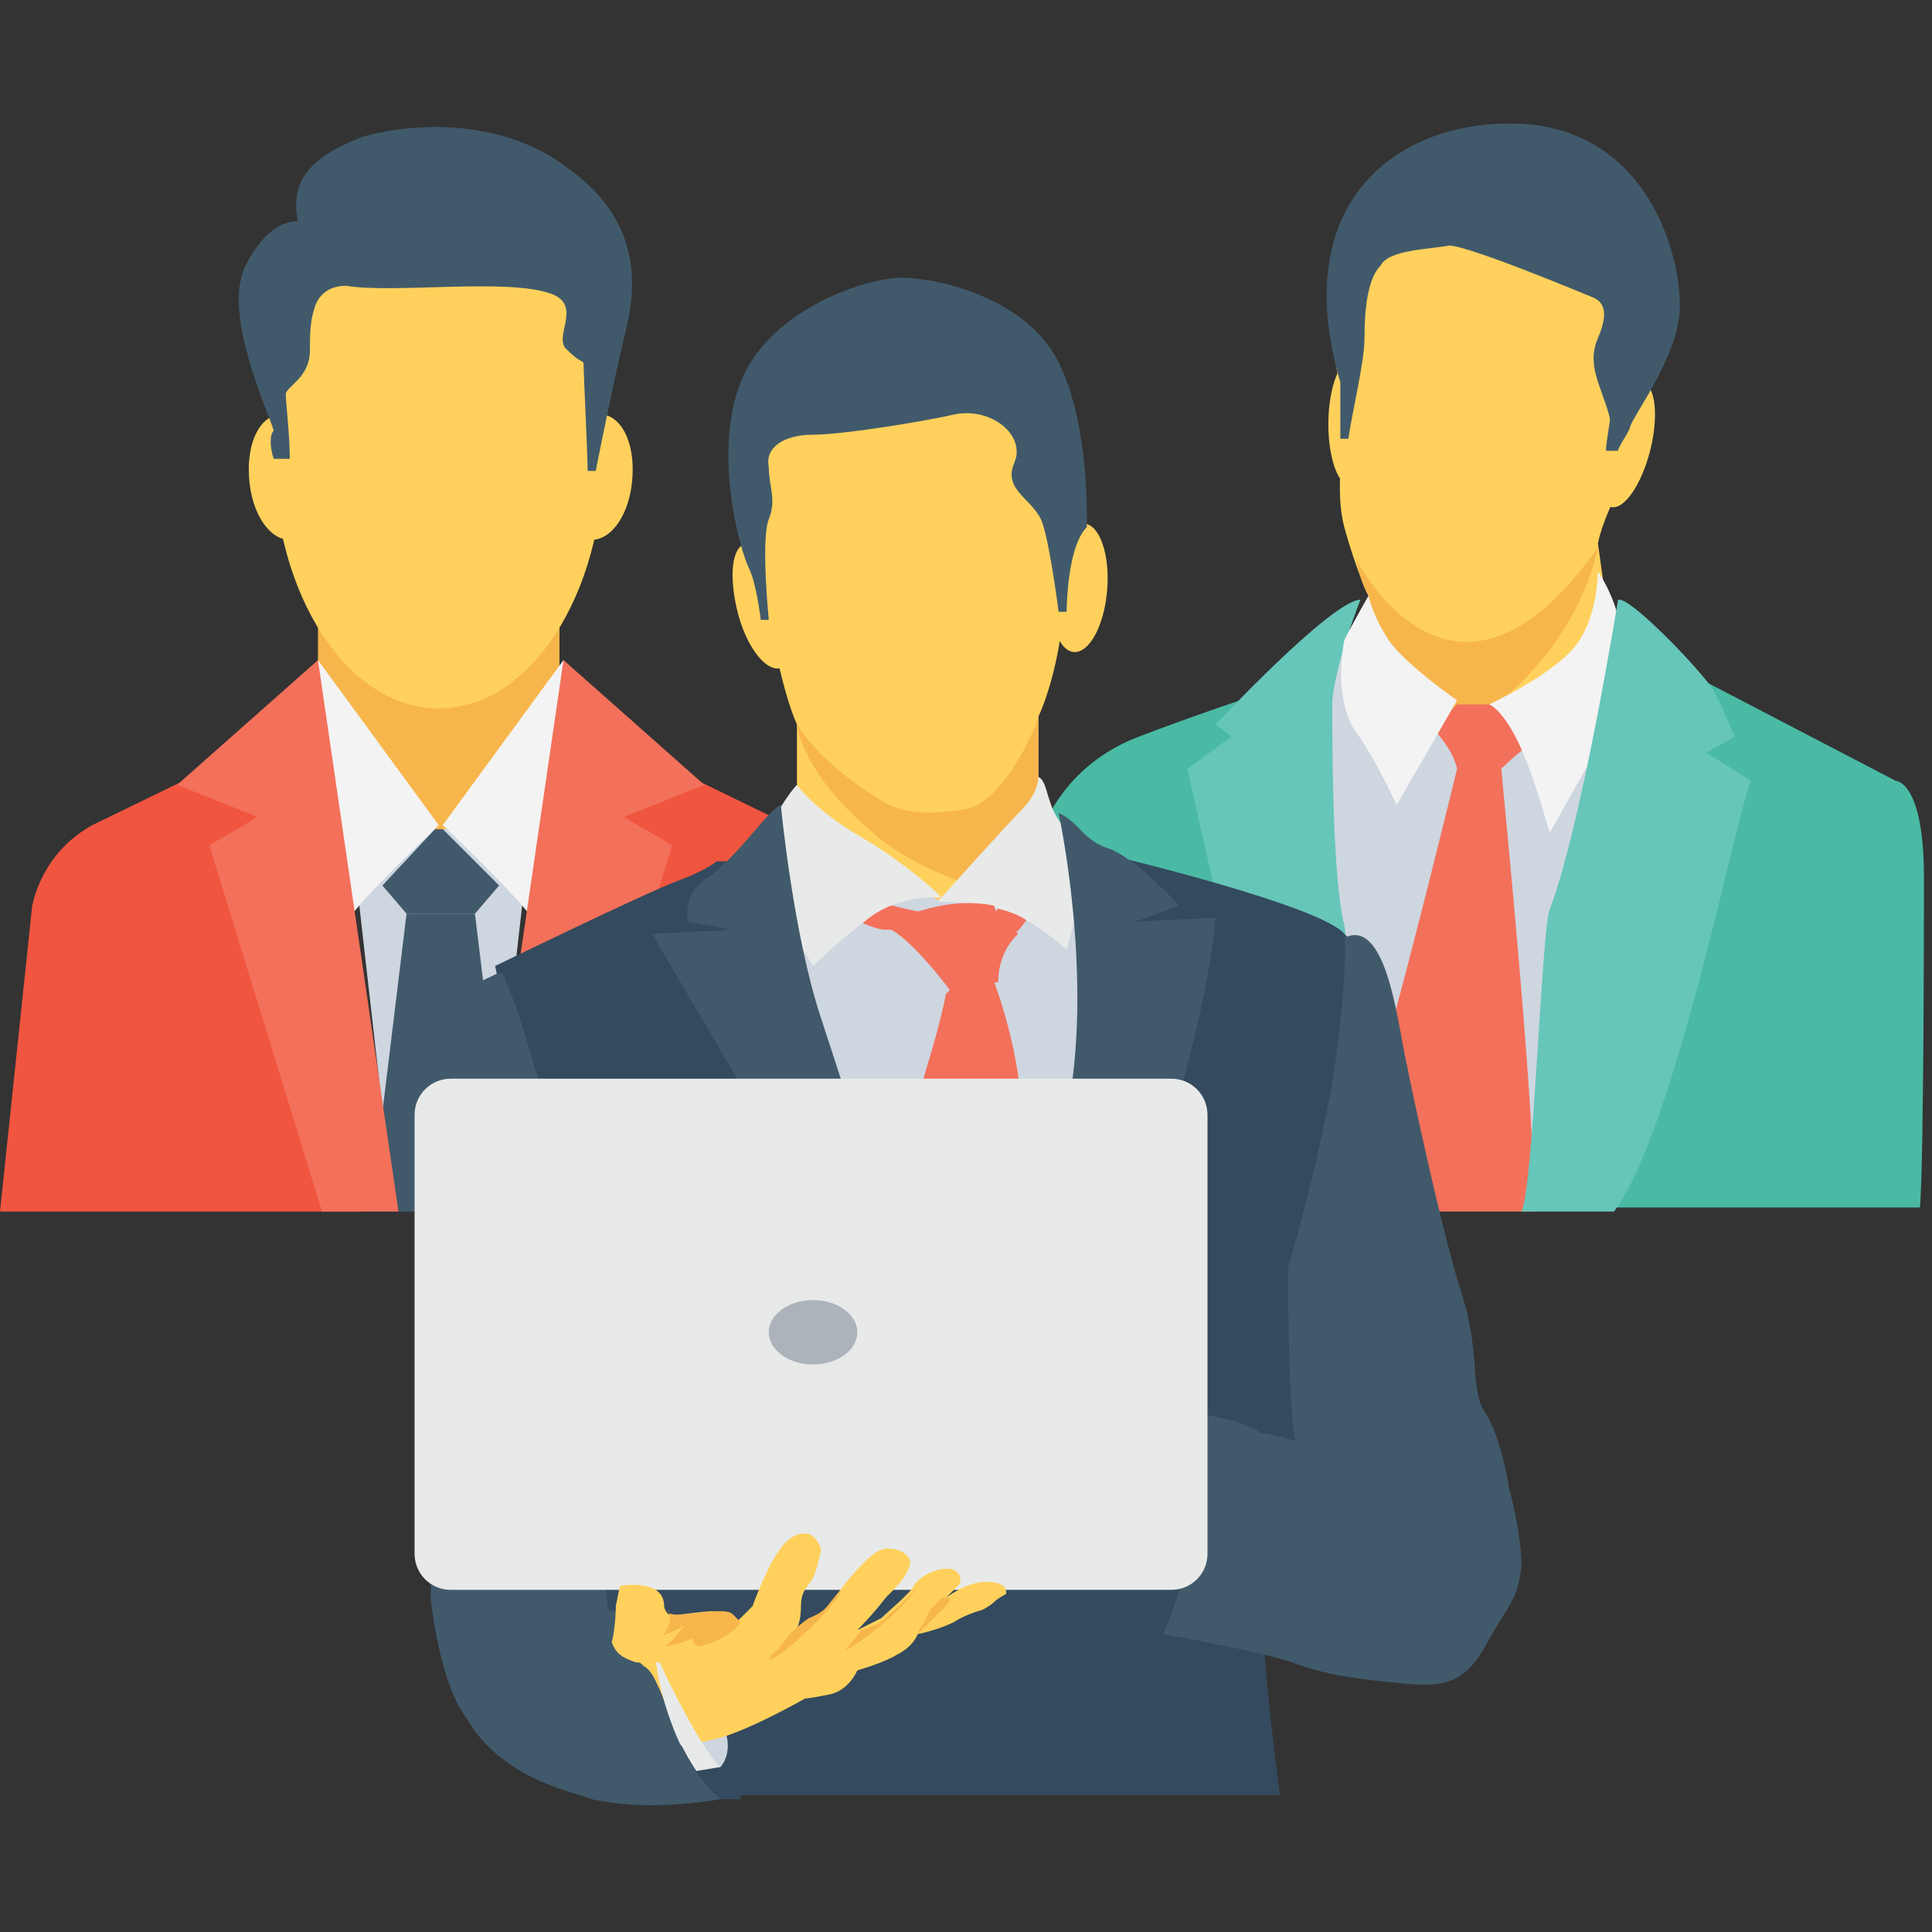 <?xml version="1.0" encoding="utf-8"?>
<!-- Generator: Adobe Illustrator 19.0.1, SVG Export Plug-In . SVG Version: 6.00 Build 0)  -->
<svg version="1.1" id="Layer_1" xmlns="http://www.w3.org/2000/svg" xmlns:xlink="http://www.w3.org/1999/xlink" x="0px" y="0px"
	 viewBox="0 0 48 48" style="enable-background:new 0 0 48 48;" xml:space="preserve">
<rect x="0" y="0" width="48" height="48" fill="#333333" stroke="none"/>
<style type="text/css">
	.st0{fill:#66C6B9;}
	.st1{fill:#F3F3F3;}
	.st2{fill:#415A6B;}
	.st3{fill:#CED6E0;}
	.st4{fill:#F3705A;}
	.st5{fill:#E8EAE9;}
	.st6{fill:#4ABAA5;}
	.st7{fill:#F05540;}
	.st8{fill:#FFD15C;}
	.st9{fill:#55C0EB;}
	.st10{fill:#8AD7F8;}
	.st11{fill:#344A5E;}
	.st12{fill:#FFFFFF;}
	.st13{fill:#F7B64C;}
	.st14{fill:#ADB3BA;}
	.st15{fill:#38A892;}
	.st16{fill:#ED9845;}
	.st17{fill:#2D4251;}
	.st18{fill:#304556;}
	.st19{fill:#A5AAAD;}
	.st20{fill:#2D4456;}
	.st21{fill:#4FB0E0;}
	.st22{fill:#2D4354;}
	.st23{fill:#E54C38;}
	.st24{fill:#2B4456;}
	.st25{fill:#2B404F;}
</style>
<g>
	<g>
		<g>
			<g>
				<g>
					<path class="st6" d="M25.5,30.1l0.1-8.2c0.1-1.6,1.1-3,2.7-3.6c1.3-0.5,2.8-1,3.1-1.1c0.1,0,10.9-0.3,10.9-0.3l4.8,2.5
						c0,0,0.7,0,0.7,2.4c0,0.5,0,7.1-0.1,8.2H25.5z"/>
				</g>
				<g>
					<g>
						<g>
							<path class="st3" d="M33.2,30.1c-0.6-3.2-1-12.4-1-12.4l1.4-1.8l0.4,0.4l2.1,1.1l0.1,0.1l3.5-0.6c0,0,1.1,0.4,1.3,2.7
								c0.2,1.3-0.8,8.9-1.7,10.4H33.2z"/>
						</g>
						<g>
							<path class="st8" d="M40.3,17.8h-6.1L34,14.8c0,0-0.3-0.6-0.6-1.7c-0.3-1.1,0.1-2.8,0.1-2.8s-1.6-4.3,1.7-5
								c3.3-0.7,5.5,2.4,5.5,2.4l-0.6,4.7c0,0-0.3,0.6-0.4,1.1L40.3,17.8z"/>
						</g>
						<g>
							<path class="st13" d="M34,14.8c0,0-0.2-0.3-0.3-0.9c0,0,2.4,4.8,6-0.3c0,0-0.4,2.4-2.8,4.1h-2.7L34,14.8z"/>
						</g>
						<g>
							<g>
								<path class="st4" d="M38.1,30.1l-4.9,0c1-2.7,3-11,3-11l0.2-0.7h0.7l0.2,0.7C37.3,19.2,38.2,28.1,38.1,30.1z"/>
							</g>
							<g>
								<path class="st4" d="M37.6,17.4L37,17.5l-0.8,0l-0.6,0.6c0,0,0.5,0.5,0.6,1c0-0.2,1.1-0.2,1.1,0c0,0,0.6-0.6,0.9-0.7
									C38.4,18.3,37.6,17.4,37.6,17.4z"/>
							</g>
						</g>
						<g>
							<g>
								
									<ellipse transform="matrix(-0.969 -0.245 0.245 -0.969 76.845 31.699)" class="st8" cx="40.4" cy="11.1" rx="0.6" ry="1.6"/>
							</g>
							<g>
								
									<ellipse transform="matrix(1 1.155642e-002 -1.155642e-002 1 0.124 -0.388)" class="st8" cx="33.6" cy="10.5" rx="0.6" ry="1.6"/>
							</g>
						</g>
						<g>
							<path class="st2" d="M33.3,10.9h0.2c0.1-0.7,0.4-1.9,0.4-2.5c0-0.8,0.1-1.5,0.4-1.8c0.2-0.4,1.2-0.4,1.7-0.5
								c0.5,0,3.6,1.3,3.6,1.3c0.2,0.1,0.4,0.3,0.1,1c-0.3,0.7,0.1,1.2,0.3,2c0,0.1-0.1,0.6-0.1,0.8h0.3c0-0.1,0.3-0.5,0.3-0.6
								c0.1-0.3,1-1.5,1.2-2.6c0.2-1-0.4-4.5-3.6-4.9c-3-0.3-6.2,1.6-4.8,6.4C33.3,10,33.3,10.5,33.3,10.9z"/>
						</g>
						<g>
							<path class="st0" d="M33.4,23c0.1,0.3,0.2,6.5,0.3,7.1h-1.5c-0.4-0.6-2.7-11-2.7-11l1.1-0.8l-0.4-0.3c0,0,2.9-3.1,3.6-3.1
								c0,0-0.6,1.5-0.7,2.5C33.1,18.5,33.1,21.8,33.4,23z"/>
						</g>
						<g>
							<g>
								<path class="st1" d="M34,14.8c0,0,0.1,0.5,0.5,1.1c0.4,0.6,1.7,1.5,1.7,1.5l-1.5,2.6c0,0-0.5-1.1-1-1.8s-0.4-1.8-0.3-2.3
									C33.6,15.5,34,14.8,34,14.8z"/>
							</g>
							<g>
								<path class="st1" d="M37,17.5c0,0,0.3,0.1,0.7,0.9c0.4,0.8,0.8,2.3,0.8,2.3s1.6-2.9,2-3.4c0.4-0.5,0.3-1.2,0.3-1.2
									s-0.4-0.2-0.6-0.8c-0.2-0.7-0.5-1.1-0.5-1.1s0,1.2-0.6,1.9S37,17.5,37,17.5z"/>
							</g>
						</g>
						<g>
							<path class="st0" d="M40.1,30.1h-2.3c0.3-0.6,0.5-7,0.7-7.5c0.8-2.1,1.7-7.7,1.7-7.7c0.3-0.1,2.2,1.9,2.4,2.3
								c0.2,0.4,0.5,1.1,0.5,1.1l-0.7,0.4l1.1,0.7C43.1,20.4,41.6,28.1,40.1,30.1z"/>
						</g>
					</g>
				</g>
			</g>
		</g>
		<g>
			<g>
				<g>
					<path class="st8" d="M8,11.7c0.1,0.8-0.2,1.6-0.7,1.7c-0.5,0.1-1-0.5-1.1-1.4s0.2-1.6,0.7-1.7C7.4,10.3,7.9,10.9,8,11.7z"/>
				</g>
				<g>
					<path class="st8" d="M13.9,11.7c-0.1,0.8,0.2,1.6,0.7,1.7c0.5,0.1,1-0.5,1.1-1.4s-0.2-1.6-0.7-1.7C14.5,10.3,14,10.9,13.9,11.7
						z"/>
				</g>
			</g>
			<g>
				<g>
					<g>
						<g>
							<polygon class="st3" points="12.2,29.3 13.2,20.5 8.7,20.5 9.7,29.3 							"/>
						</g>
					</g>
					<g>
						<g>
							<g>
								<polygon class="st2" points="11.8,22.7 12.4,22 10.9,20.5 9.5,22 10.1,22.7 								"/>
							</g>
						</g>
						<g>
							<g>
								<polygon class="st2" points="12.7,30.1 11.8,22.7 10.1,22.7 9.2,30.1 								"/>
							</g>
						</g>
					</g>
					<g>
						<g>
							<rect x="7.9" y="13.4" class="st13" width="6" height="7.2"/>
						</g>
					</g>
					<g>
						<g>
							<g>
								<path class="st1" d="M14,16.4l-3,4.1c0,0,2,1.9,2.2,2.3l2.2-4.6L14,16.4z"/>
							</g>
						</g>
						<g>
							<g>
								<path class="st1" d="M7.9,16.4l3,4.1c0,0-2,1.9-2.2,2.3l-2.2-4.6L7.9,16.4z"/>
							</g>
						</g>
					</g>
					<g>
						<g>
							<g>
								<g>
									<path class="st7" d="M21.9,30.1l-0.8-7.6c-0.2-0.9-0.8-1.7-1.7-2.1l-3.7-1.8l-2.8,11.5H21.9z"/>
								</g>
							</g>
							<g>
								<g>
									<polygon class="st4" points="13.9,30.1 16.7,21 15.5,20.3 17.5,19.5 14,16.4 12,30.1 									"/>
								</g>
							</g>
						</g>
						<g>
							<g>
								<g>
									<path class="st7" d="M9,30.1L6.2,18.6l-3.7,1.8c-0.9,0.4-1.5,1.2-1.7,2.1L0,30.1H9z"/>
								</g>
							</g>
							<g>
								<g>
									<polygon class="st4" points="5.2,21 8,30.1 9.9,30.1 7.9,16.4 4.4,19.5 6.4,20.3 									"/>
								</g>
							</g>
						</g>
					</g>
				</g>
				<g>
					<g>
						<ellipse class="st8" cx="10.9" cy="11.3" rx="4.1" ry="6.3"/>
					</g>
				</g>
				<g>
					<g>
						<path class="st2" d="M6.8,11.4h0.4c0-0.6-0.1-1.4-0.1-1.6c0-0.2,0.6-0.4,0.6-1.1c0-0.3,0-0.7,0.1-1c0.1-0.4,0.4-0.6,0.8-0.6
							c1.2,0.2,4-0.2,5.1,0.2c0.8,0.3,0,1.1,0.4,1.4c0.4,0.4,0.4,0.2,0.4,0.4c0,0.2,0.1,2.2,0.1,2.6h0.2c0.1-0.5,0.4-2,0.7-3.3
							c0.5-1.8,0.1-3.2-1.5-4.3C12.5,3,10.4,3,9,3.4C7.7,3.9,7.2,4.5,7.4,5.5c0,0-0.7-0.1-1.3,1.1c-0.6,1.2,0.6,3.7,0.7,4.1
							C6.7,10.8,6.7,11.1,6.8,11.4z"/>
					</g>
				</g>
			</g>
		</g>
		<g>
			<g>
				<g>
					<circle class="st11" cx="32.8" cy="35.3" r="3"/>
				</g>
				<g>
					<path class="st11" d="M14.2,29.6c0.5,2.3,0.7,13,0.7,15h16.9c-0.1-0.8-0.4-3-0.5-5.3c-0.2-2.9,3-15.1,3-15.1s-0.2-0.3-0.9-1
						c-0.6-0.7-5.6-1.9-5.6-1.9l-10,0.1c0,0-0.2,0.2-1,0.5c-0.8,0.3-4.5,2.1-4.5,2.1l0.3,1.3C12.6,25.5,13.6,27.1,14.2,29.6z"/>
				</g>
				<g>
					<path class="st3" d="M26.7,21.5l1.2,5.9l-1.9,6.1l-5.2-4.5l-1.6-6.3c1.7-0.5,3.5-1.1,4.3-0.5L26.7,21.5z"/>
				</g>
				<g>
					<path class="st4" d="M24.4,24l0.3,0.4c0,0,0.7,1.8,0.7,3.6c0,1.8-1.2,8.2-1.2,8.2l-0.4-0.1l-1.5-3.8c0,0,0.3-4.4,0.7-5.7
						c0.4-1.3,0.5-1.9,0.5-1.9S24.1,24,24.4,24z"/>
				</g>
				<g>
					<path class="st4" d="M23.6,23.1l-0.5-0.4c0,0-1.2-0.2-1.8-0.5c-0.7-0.3-0.7-0.3-0.7-0.3v0.6c0,0,1,0.6,1.4,0.6
						c0.4,0,0.7,0,0.7,0L23.6,23.1L23.6,23.1z"/>
				</g>
				<g>
					<path class="st4" d="M24.1,23.8l0.6-1.1c0,0,0.7-0.9,0.9-1.5c0.2-0.6,0.2-0.6,0.2-0.6L26,22c0,0-0.5,1-0.8,1.2S25,23.4,25,23.4
						L24.1,23.8z"/>
				</g>
				<g>
					<g>
						<g>
							
								<ellipse transform="matrix(0.997 8.140898e-002 -8.140898e-002 0.997 1.278 -2.134)" class="st8" cx="26.8" cy="14.6" rx="0.7" ry="1.6"/>
						</g>
						<g>
							<path class="st8" d="M18.3,15.1c0.2,0.9,0.7,1.6,1.1,1.5s0.5-0.8,0.3-1.6c-0.2-0.9-0.7-1.6-1.1-1.5
								C18.2,13.5,18.1,14.2,18.3,15.1z"/>
						</g>
					</g>
					<g>
						<path class="st8" d="M25.8,19.8l0-2c0,0,0.3-0.6,0.5-1.7c0.2-1.1,0.1-3.7,0.1-3.7s0-2.3-1.4-3c-1.4-0.8-2.9-0.9-2.9-0.9
							s-2.6,0.7-2.7,0.8s-0.9,1.5-0.9,1.5s0.5,5.4,1.3,7.2l0,1.6c0.6,1.1,1.9,2,3.6,2.8l0,0C24.4,21.8,25.2,20.9,25.8,19.8z"/>
					</g>
					<path class="st13" d="M24,20.1c-1.1,0.2-1.7,0-1.9-0.1c-0.2-0.1-1.6-0.9-2.3-2c0,0,0.1,1.2,1.9,2.7c0.9,0.8,2.3,1.3,3.4,1.6
						h0.2l0.5-2.5v-2C25.8,17.9,25,19.9,24,20.1z"/>
					<g>
						<path class="st2" d="M26.3,15.2h0.2c0,0,0-1.6,0.5-2.1c0,0,0.1-2.5-0.7-4.1s-3-2.1-3.9-2.1c-0.9,0-3.3,0.8-4,2.6
							s0,4.2,0.2,4.6c0.2,0.4,0.3,1.3,0.3,1.3h0.2c0,0-0.2-2,0-2.5c0.2-0.5,0-0.8,0-1.3c-0.1-0.5,0.4-0.8,1.1-0.8
							c0.7,0,2.6-0.3,3.5-0.5s1.8,0.5,1.5,1.2s0.5,0.9,0.7,1.5S26.3,15.2,26.3,15.2z"/>
					</g>
				</g>
				<g>
					<path class="st5" d="M25.8,19.3c0,0,0,0.4-0.4,0.8s-2.1,2.3-2.1,2.3s1.4,0,2.1,0.4s1.1,0.8,1.1,0.8l0.6-2.3
						c0,0-0.7-0.7-0.9-1.1S26,19.4,25.8,19.3z"/>
				</g>
				<g>
					<path class="st2" d="M26.3,20.2c0,0,0.9,4.1,0.2,7.5s-3.1,9.9-3.1,9.9s4.3-5.1,5.5-9c1.2-3.9,1.3-5.8,1.3-5.8l-2,0.1l1.1-0.4
						c0,0-1-1.1-1.7-1.4C26.9,20.9,26.8,20.4,26.3,20.2z"/>
				</g>
				<g>
					<path class="st5" d="M19.8,19.5c0,0,0.4,0.6,1.6,1.3s2,1.5,2,1.5s-1-0.1-1.8,0.5c-0.8,0.6-1.4,1.2-1.4,1.2l-1.4-2.3
						c0,0,0-0.5,0.2-1C19.3,20.2,19.6,19.7,19.8,19.5z"/>
				</g>
				<g>
					<path class="st2" d="M19.4,20c0,0,0.3,3.2,1,5.3c0.7,2.1,3.5,11,3.5,11l-7.7-13.1l2-0.1l-1.1-0.2c0,0-0.2-0.7,0.5-1.1
						C18.4,21.2,19.1,20.1,19.4,20z"/>
				</g>
				<g>
					<path class="st11" d="M17.1,44.7h1.3c0.1-0.6,0.2-1.8-0.6-2.7c-1-1.2-2.6,0.7-2.6,0.7l1.2,1.8L17.1,44.7z"/>
				</g>
				<g>
					<path class="st3" d="M17.9,43.9c0,0,0.9-0.9-1.3-2.5l-0.4,0.7C16.3,42.1,16.6,43.7,17.9,43.9z"/>
				</g>
				<g>
					<path class="st2" d="M14.7,44.7c0.9,0.2,2,0.2,3.2,0c-1.8-1.6-1.6-4.5-1.6-4.5L15.1,40c0,0-0.1-1.2-0.1-2.7
						c0-1.5-1.3-9.4-1.3-9.5c-0.1-0.1-0.7-2.4-1-3.1c-0.3-0.7-0.1-0.6-0.8-0.3c-0.7,0.3-1.2,15.3-1.2,15.3s0.2,2.1,0.9,3
						C12.5,44.3,14.6,44.6,14.7,44.7z"/>
				</g>
				<g>
					<path class="st2" d="M33.4,23.3c0,0,0.1,0.6-0.2,2.9S32,31.5,32,31.5s0,3.8,0.2,4.3c0,0-0.7-0.2-0.9-0.2c0,0-0.1-0.2-1.1-0.4
						c-1-0.2-1.6-0.4-1.6-0.4s1.3,0.4,1.2,2.2s-0.9,3.6-0.9,3.6s2.3,0.4,3.2,0.7c0.8,0.3,1.5,0.4,2.5,0.5s1.7,0.2,2.3-0.9
						s0.8-1.1,0.9-2c0-0.8-0.3-1.9-0.3-1.9s-0.2-1.3-0.6-1.9c-0.4-0.6-0.1-1.5-0.6-3c-0.5-1.6-1.2-4.9-1.4-5.9
						C34.7,25.2,34.4,22.8,33.4,23.3z"/>
				</g>
				<g>
					<g>
						<polygon class="st13" points="16.5,40 16.5,40 16.5,40 						"/>
					</g>
				</g>
				<g>
					<path class="st4" d="M25.3,23.2c0,0-0.5,0.4-0.5,1.2c0,0-1,0.1-1.2,0.2c0,0-1.1-1.5-1.7-1.6c0.9-0.4,1.8-0.7,2.8-0.5
						C24.8,22.9,25,23,25.3,23.2z"/>
				</g>
			</g>
			<g>
				<path class="st5" d="M30,27.7v10.9c0,0.5-0.4,0.9-0.9,0.9H11.2c-0.5,0-0.9-0.4-0.9-0.9V27.7c0-0.5,0.4-0.9,0.9-0.9h17.9
					C29.6,26.8,30,27.2,30,27.7z"/>
			</g>
			<g>
				<path class="st8" d="M15.3,39.9l0.1-0.5c0,0,1.1-0.2,1.1,0.5c0,0,0,0.1,0.1,0.2c0.2,0.1,1.2-0.2,1.5,0c0.2,0.2,0.2,0.2,0.2,0.2
					s0.2-0.2,0.4-0.4c0.1-0.3,0.4-1,0.6-1.3c0.2-0.3,0.4-0.5,0.7-0.5s0.4,0.4,0.4,0.4s-0.1,0.5-0.2,0.7s-0.3,0.3-0.3,0.7
					c0,0.4-0.1,0.6-0.2,0.7S19.3,41,19.3,41s0.3-0.5,0.8-0.7c0.4-0.3,0.4-0.3,0.7-0.7c0.3-0.4,0.8-1,1.1-1.1
					c0.3-0.1,0.8,0.1,0.7,0.4c-0.1,0.3-0.3,0.5-0.6,0.8c-0.3,0.4-0.7,0.8-0.7,0.8s0.4-0.2,0.6-0.3c0.2-0.2,0.7-0.6,0.8-0.8
					c0.2-0.3,0.7-0.5,1-0.4c0.3,0.2,0.1,0.4,0.1,0.4l-0.3,0.3c0,0,0.5-0.4,1-0.4s0.5,0.2,0.5,0.3c0,0-0.2,0.1-0.3,0.2
					S24.4,40,24.4,40s-0.4,0.1-0.7,0.3c-0.4,0.2-0.9,0.3-0.9,0.3s-0.1,0.3-0.5,0.5c-0.3,0.2-1,0.4-1,0.4s-0.2,0.5-0.7,0.6
					s-0.6,0.1-0.6,0.1s-1.4,0.8-2.2,1s-0.8,0.1-0.8,0.1s-0.4-0.8-0.6-1.3c-0.1-0.2-0.2-0.5-0.4-0.6c-0.1-0.1-0.1-0.1-0.2-0.1
					c-0.3-0.1-0.5-0.2-0.6-0.5C15.3,40.4,15.3,39.9,15.3,39.9z"/>
			</g>
			<g>
				<path class="st5" d="M17.9,43.9L17.3,44c-0.6-0.9-0.9-1.9-1-2.7l0.1,0C16.4,41.4,17.5,43.6,17.9,43.9z"/>
			</g>
			<g>
				<path class="st13" d="M16.5,40.9c0,0,0.3,0,0.7-0.2c0,0,0,0,0,0c0,0.1,0.1,0.2,0.2,0.2c0.4-0.1,0.8-0.3,1-0.6c0,0,0,0,0,0
					c0,0,0,0,0,0s0,0-0.2-0.2c-0.2-0.2-1.3,0.1-1.5,0c-0.1,0-0.1-0.1-0.1-0.1c0,0,0.1,0.2,0,0.4c-0.1,0.3-0.3,0.3-0.3,0.3
					s0.3-0.1,0.7-0.3C16.9,40.5,16.7,40.8,16.5,40.9z"/>
			</g>
			<g>
				<path class="st13" d="M20.9,39.5C20.9,39.5,20.9,39.6,20.9,39.5c-0.4,0.4-0.3,0.5-0.8,0.7c-0.3,0.2-0.6,0.5-0.7,0.7
					c0.1-0.1,0.2-0.2,0.2-0.3c-0.1,0.2-0.3,0.4-0.3,0.4s-0.1,0.1-0.2,0.2C19.2,41.4,20.8,39.9,20.9,39.5z"/>
			</g>
			<g>
				<path class="st13" d="M23.6,39.7c0,0,0,0.1-0.1,0.2c-0.1,0.1-0.2,0.2-0.3,0.3c-0.1,0.1-0.2,0.2-0.3,0.3
					c-0.1,0.1-0.1,0.1-0.1,0.1s0-0.1,0.1-0.2c0.1-0.1,0.1-0.2,0.2-0.4c0.1-0.1,0.2-0.2,0.3-0.3C23.5,39.7,23.6,39.7,23.6,39.7z"/>
			</g>
			<g>
				<path class="st13" d="M22.8,39.4c-0.2,0.3-0.7,0.7-0.8,0.8c-0.2,0.2-0.6,0.3-0.6,0.3L21,41C21.1,41,22.4,40.1,22.8,39.4z"/>
			</g>
			<g>
				<ellipse class="st14" cx="20.2" cy="33.1" rx="1.1" ry="0.8"/>
			</g>
		</g>
	</g>
</g>
</svg>
